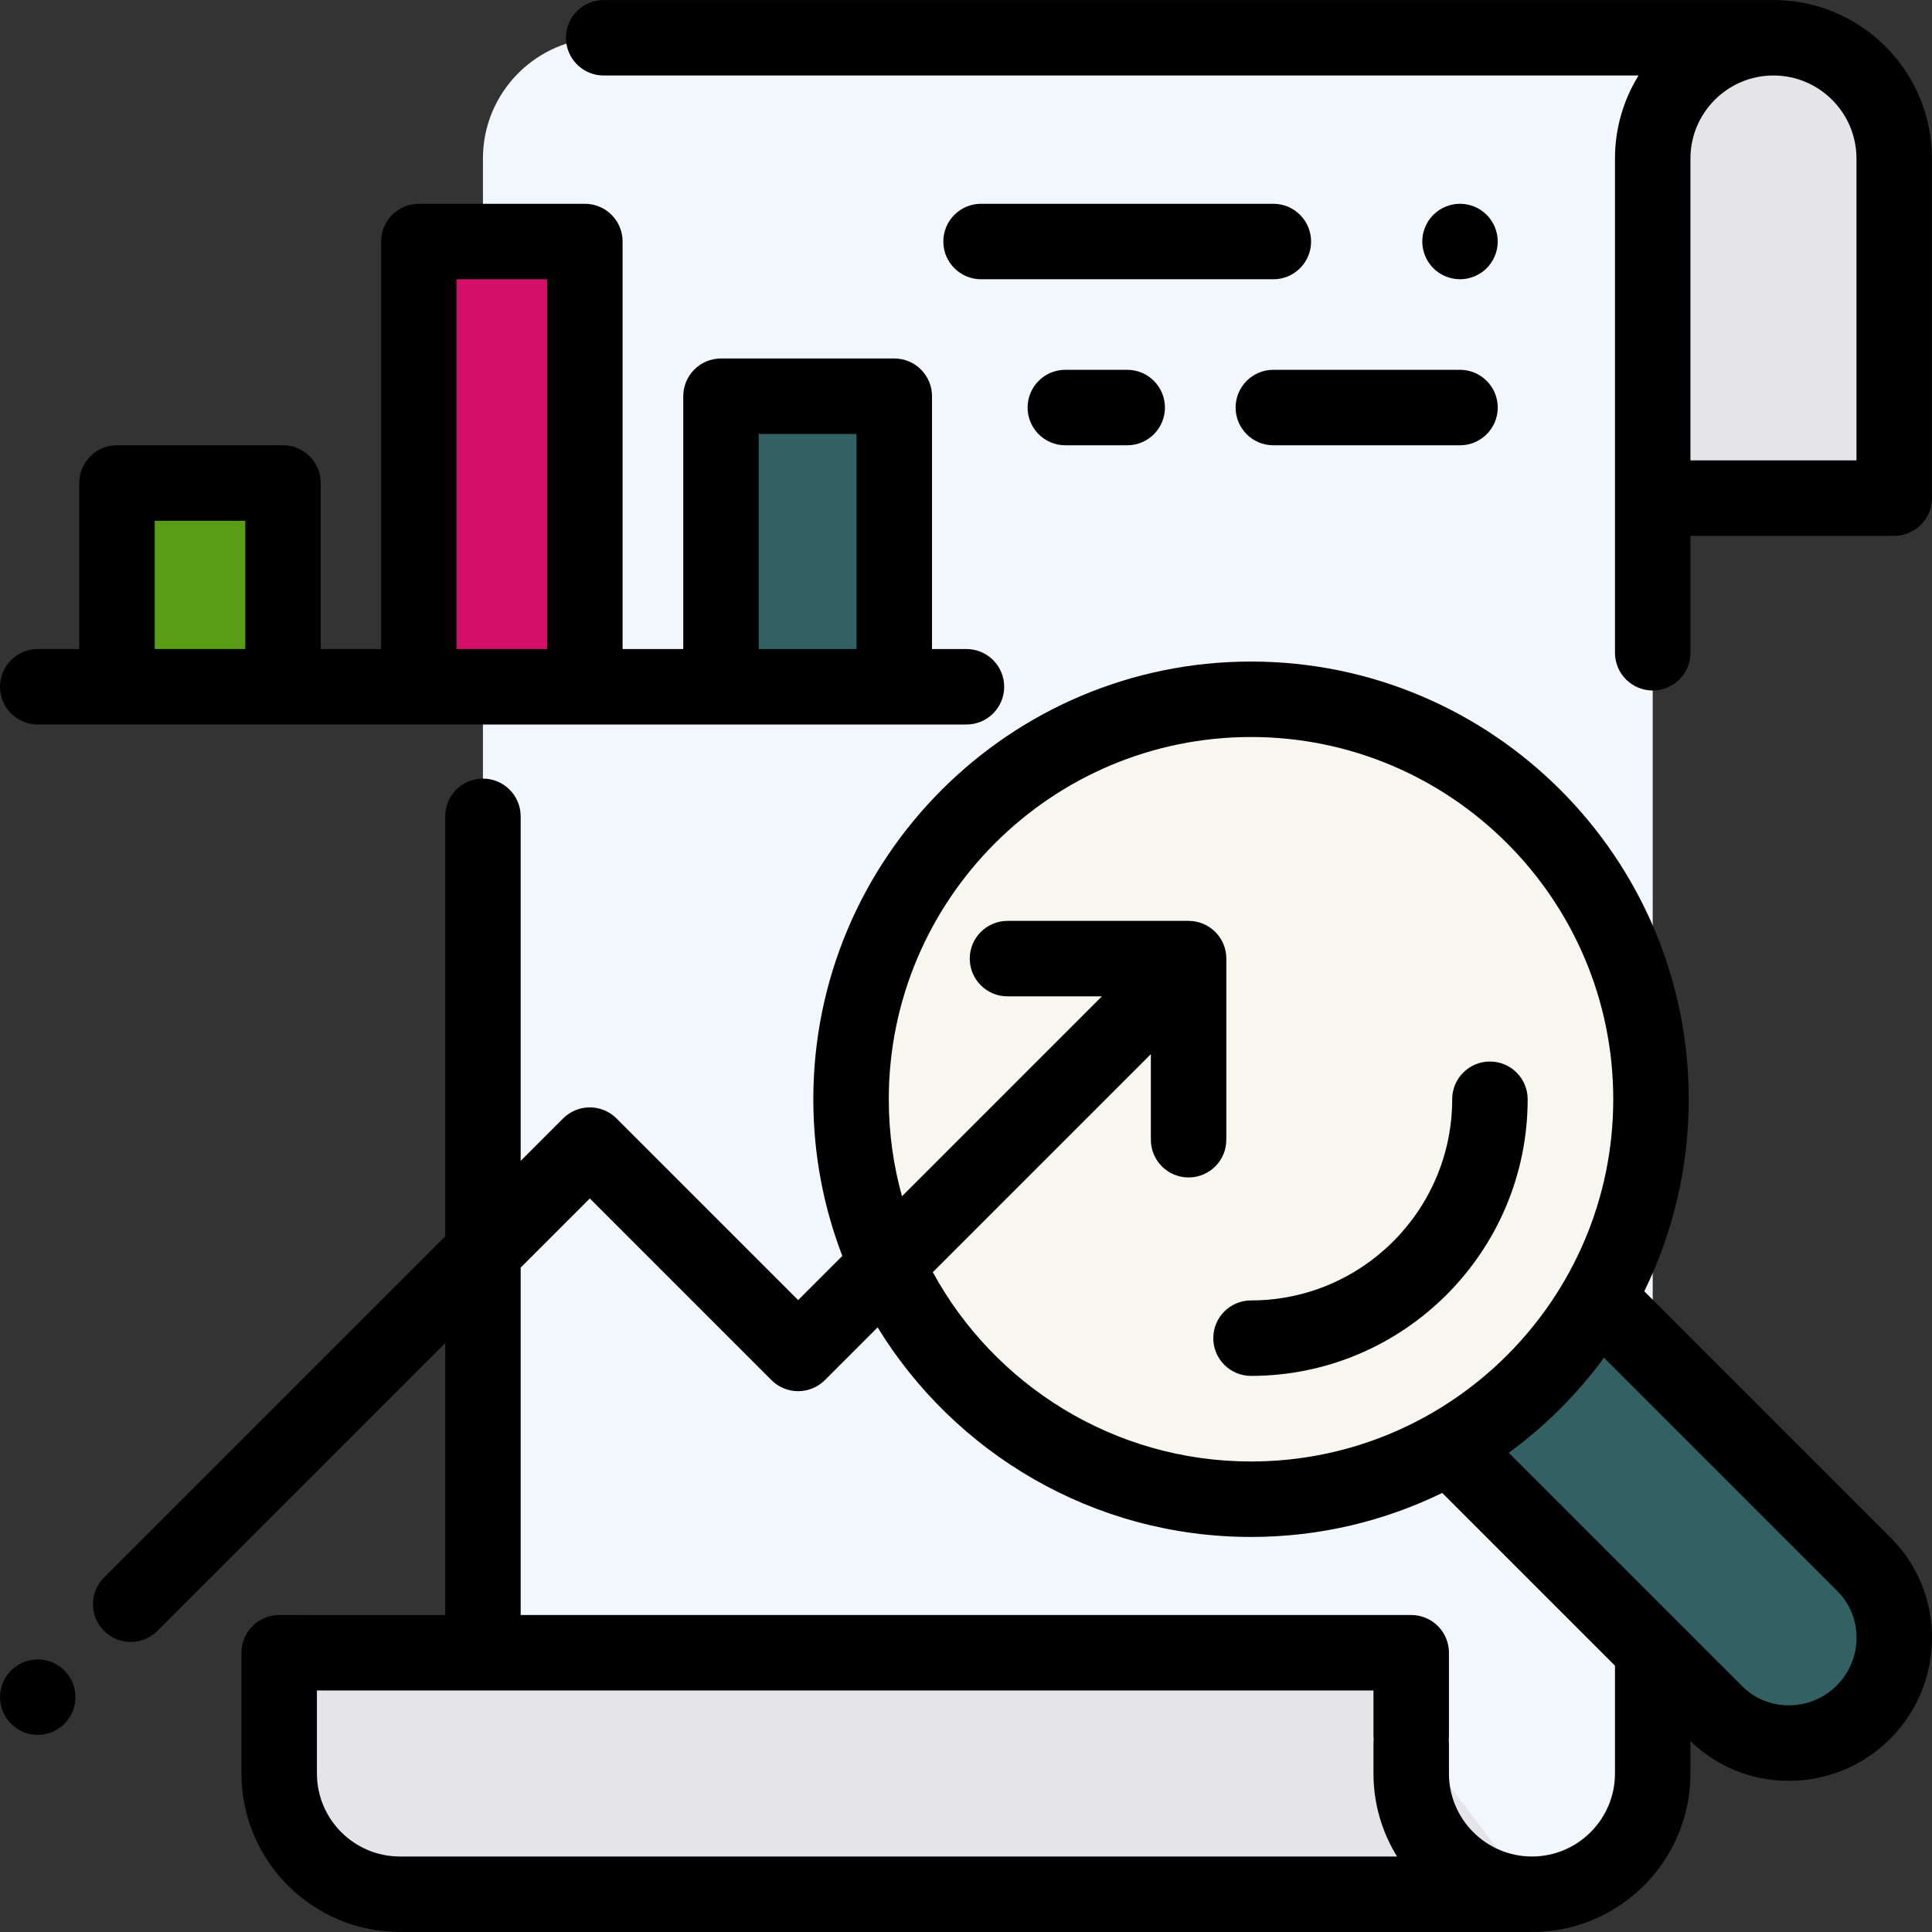 <?xml version="1.0"?>
<svg xmlns="http://www.w3.org/2000/svg" xmlns:xlink="http://www.w3.org/1999/xlink" version="1.1" id="Capa_1" x="0px" y="0px" viewBox="0 0 512 512" style="enable-background:new 0 0 512 512;" xml:space="preserve" width="512px" height="512px" class=""><rect x="0" y="0" width="512" height="512" fill="#333333" stroke="none"/><g><path style="fill:#F1F7FD" d="M159.981,10.008c-17.672,0-31.999,14.327-31.999,31.999v403.987h246.003v23.998  c0,17.673,14.328,32,32.001,32l0,0c17.673,0,32.001-14.328,32.001-32v-23.998v-7.655v-166.74V42.006  c0-14.876,10.152-27.378,23.904-30.964l0.094-1.034H159.981z" data-original="#EDF2FA" class="" data-old_color="#EFF6FC"/><g>
	<path style="fill:#E5E5E9" d="M437.985,42.007c0-17.672,14.327-31.999,31.999-31.999s31.999,14.327,31.999,31.999v89.997h-63.998   V42.007z" data-original="#FFB954" class="active-path" data-old_color="#E6E6EA"/>
	<path style="fill:#E5E5E9" d="M373.985,459.993v-21.999H73.989v31.999c0,17.672,14.327,31.999,31.999,31.999h299.998" data-original="#FFB954" class="active-path" data-old_color="#E6E6EA"/>
</g><path style="fill:#336063" d="M425.278,345.871l68.724,68.724c10.719,10.719,10.634,28.342-0.189,39.164l0,0  c-10.822,10.822-28.446,10.907-39.164,0.189l-68.724-68.724L425.278,345.871z" data-original="#FF5D5D" class="" data-old_color="#FF5D5D"/><circle style="fill:#F7F7EF" cx="331.529" cy="291.31" r="105.996" data-original="#C9F3FF" class="" data-old_color="#F6F6EE"/><rect x="30.999" y="128.005" style="fill:#5B9C16" width="43.999" height="53.998" data-original="#A0E557" class="" data-old_color="#A0E557"/><rect x="110.996" y="64.007" style="fill:#D40F6B" width="43.999" height="117.996" data-original="#72D8FF" class="" data-old_color="#CD1169"/><rect x="191.074" y="105.006" style="fill:#336063" width="45.921" height="76.997" data-original="#FF5D5D" class="" data-old_color="#FF5D5D"/><path d="M159.981,20.008h274.247c-3.954,6.403-6.242,13.938-6.242,21.999v130.982c0,5.522,4.477,10,10,10s10-4.478,10-10v-30.985  h53.998c5.523,0,10-4.478,10-10V42.007c0-23.158-18.84-41.999-41.999-41.999c-1.826,0-7.094,0-8,0H159.981c-5.523,0-10,4.478-10,10  S154.458,20.008,159.981,20.008z M491.984,42.007v79.997h-43.999V42.007c0-12.131,9.869-21.999,21.999-21.999  S491.984,29.876,491.984,42.007z" data-original="#000000" class="" style="fill:#000000"/><path d="M501.072,407.524l-65.32-65.32c7.538-15.373,11.778-32.645,11.778-50.89c0-63.961-52.036-115.996-115.996-115.996  s-115.996,52.035-115.996,115.996c0,14.624,2.727,28.62,7.688,41.518l-11.705,11.705l-48.143-48.144  c-1.875-1.875-4.419-2.929-7.071-2.929c-2.652,0-5.196,1.054-7.071,2.929l-11.255,11.255v-91.312c0-5.522-4.477-10-10-10  s-10,4.478-10,10v111.312l-90.415,90.416c-3.905,3.905-3.905,10.237,0,14.143c1.953,1.952,4.512,2.929,7.071,2.929  s5.119-0.977,7.071-2.929l76.273-76.273v72.064H73.989c-5.523,0-10,4.478-10,10v31.999c0,23.158,18.84,41.999,41.999,41.999h299.998  c23.159,0,42-18.841,42-42.001v-8.585c6.996,6.791,16.218,10.525,26.067,10.525c0.062,0,0.125-0.001,0.188-0.001  c10.072-0.049,19.533-3.991,26.643-11.101C515.632,446.082,515.717,422.169,501.072,407.524z M235.536,291.314  c0-52.933,43.064-95.997,95.997-95.997s95.997,43.064,95.997,95.997s-43.064,95.997-95.997,95.997  c-36.348,0-68.041-20.306-84.333-50.169l57.79-57.79v22.687c0,5.522,4.477,10,10,10s10-4.478,10-10v-47.992c0-5.522-4.477-10-10-10  h-47.993c-5.523,0-10,4.478-10,10c0,5.522,4.477,10,10,10h25.015l-52.974,52.974C236.759,308.835,235.536,300.214,235.536,291.314z   M83.988,469.993v-21.999h279.997v12c0,0.327,0.018,0.65,0.049,0.969c-0.031,0.319-0.049,0.642-0.049,0.969v8.061  c0,8.063,2.288,15.598,6.243,22.001h-264.24C93.857,491.992,83.988,482.123,83.988,469.993z M405.986,491.992  c-12.132,0-22.001-9.87-22.001-22.001v-8.061c0-0.327-0.018-0.65-0.049-0.969c0.031-0.319,0.049-0.642,0.049-0.969v-21.999  c0-5.522-4.477-10-10-10H137.981V335.93l18.325-18.325l48.143,48.144c1.875,1.875,4.419,2.929,7.071,2.929s5.196-1.054,7.071-2.929  l13.982-13.982c20.41,33.288,57.134,55.542,98.96,55.542c18.157,0,35.352-4.198,50.669-11.668l45.784,45.783v28.564  C427.986,482.122,418.116,491.992,405.986,491.992z M486.742,446.687c-3.358,3.358-7.833,5.221-12.599,5.243  c-0.029,0.001-0.059,0.001-0.089,0.001c-4.696,0-9.074-1.794-12.335-5.056l-61.876-61.876c9.646-7.052,18.165-15.554,25.237-25.185  l61.85,61.85C493.777,428.512,493.693,439.738,486.742,446.687z" data-original="#000000" class="" style="fill:#000000"/><path d="M321.533,354.626c0,5.522,4.477,10,10,10c40.425,0,73.313-32.888,73.313-73.312c0-5.522-4.477-10-10-10s-10,4.478-10,10  c0,29.396-23.916,53.312-53.313,53.312C326.01,344.627,321.533,349.104,321.533,354.626z" data-original="#000000" class="" style="fill:#000000"/><path d="M10,192.002h246.119c5.523,0,10-4.478,10-10s-4.477-10-10-10h-9.127v-66.998c0-5.522-4.477-10-10-10h-45.921  c-5.523,0-10,4.478-10,10v66.998h-16.076V64.006c0-5.522-4.477-10-10-10h-43.999c-5.523,0-10,4.478-10,10v107.996H84.997v-43.999  c0-5.522-4.477-10-10-10H30.999c-5.523,0-10,4.478-10,10v43.999H10c-5.523,0-10,4.478-10,10S4.477,192.002,10,192.002z   M201.07,115.004h25.922v56.998H201.07V115.004z M120.996,74.006h23.999v97.997h-23.999V74.006z M40.999,138.004h23.999v33.999  H40.999V138.004z" data-original="#000000" class="" style="fill:#000000"/><path d="M347.45,64.006c0-5.522-4.477-10-10-10h-77.459c-5.523,0-10,4.478-10,10s4.477,10,10,10h77.459  C342.974,74.006,347.45,69.528,347.45,64.006z" data-original="#000000" class="" style="fill:#000000"/><path d="M393.987,56.935c-1.86-1.86-4.44-2.93-7.07-2.93s-5.21,1.069-7.07,2.93c-1.86,1.861-2.93,4.44-2.93,7.07  c0,2.63,1.07,5.21,2.93,7.069c1.86,1.86,4.44,2.931,7.07,2.931s5.21-1.07,7.07-2.931c1.86-1.859,2.93-4.439,2.93-7.069  C396.917,61.376,395.847,58.796,393.987,56.935z" data-original="#000000" class="" style="fill:#000000"/><path d="M282.324,98.005c-5.523,0-10,4.478-10,10s4.477,10,10,10h16.397c5.523,0,10-4.478,10-10s-4.477-10-10-10H282.324z" data-original="#000000" class="" style="fill:#000000"/><path d="M337.451,118.004h49.464c5.523,0,10-4.478,10-10s-4.477-10-10-10h-49.464c-5.523,0-10,4.478-10,10  S331.928,118.004,337.451,118.004z" data-original="#000000" class="" style="fill:#000000"/><path d="M10.01,439.763c-2.64,0-5.21,1.07-7.07,2.931c-1.87,1.859-2.93,4.439-2.93,7.069s1.06,5.21,2.93,7.07  c1.86,1.86,4.43,2.93,7.07,2.93c2.63,0,5.2-1.069,7.07-2.93c1.86-1.86,2.93-4.44,2.93-7.07s-1.07-5.21-2.93-7.069  C15.219,440.834,12.64,439.763,10.01,439.763z" data-original="#000000" class="" style="fill:#000000"/></g> </svg>
